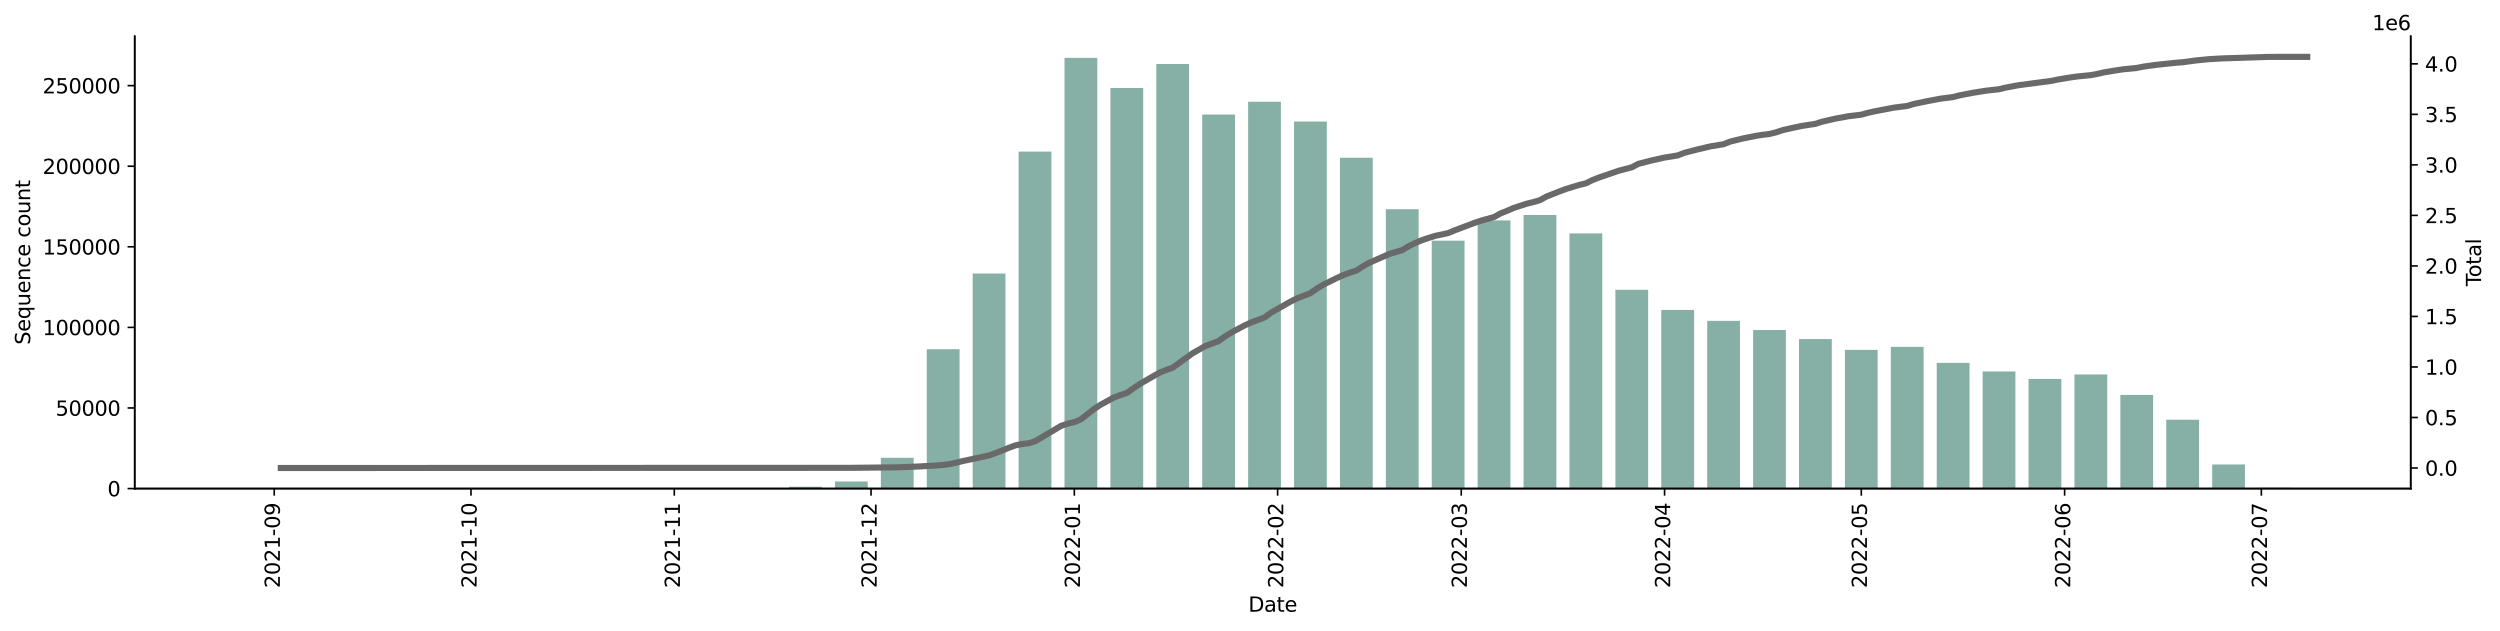 <?xml version="1.0" encoding="utf-8" standalone="no"?>
<!DOCTYPE svg PUBLIC "-//W3C//DTD SVG 1.1//EN"
  "http://www.w3.org/Graphics/SVG/1.1/DTD/svg11.dtd">
<svg xmlns:xlink="http://www.w3.org/1999/xlink" width="1225.834pt" height="309.219pt" viewBox="0 0 1225.834 309.219" xmlns="http://www.w3.org/2000/svg" version="1.1">
 <defs>
  <style type="text/css">*{stroke-linejoin: round; stroke-linecap: butt}</style>
 </defs>
 <g id="figure_1">
  <g id="patch_1">
   <path d="M 0 309.219 
L 1225.834 309.219 
L 1225.834 0 
L 0 0 
z
" style="fill: #ffffff"/>
  </g>
  <g id="axes_1">
   <g id="patch_2">
    <path d="M 66.053 239.558 
L 1182.053 239.558 
L 1182.053 17.798 
L 66.053 17.798 
z
" style="fill: #ffffff"/>
   </g>
   <g id="patch_3">
    <path d="M 116.78 239.558 
L 132.859 239.558 
L 132.859 239.558 
L 116.78 239.558 
z
" clip-path="url(#pa36a0ae415)" style="fill: #86b0a6"/>
   </g>
   <g id="patch_4">
    <path d="M 139.29 239.558 
L 155.368 239.558 
L 155.368 239.555 
L 139.29 239.555 
z
" clip-path="url(#pa36a0ae415)" style="fill: #86b0a6"/>
   </g>
   <g id="patch_5">
    <path d="M 161.8 239.558 
L 177.878 239.558 
L 177.878 239.555 
L 161.8 239.555 
z
" clip-path="url(#pa36a0ae415)" style="fill: #86b0a6"/>
   </g>
   <g id="patch_6">
    <path d="M 184.31 239.558 
L 200.388 239.558 
L 200.388 239.557 
L 184.31 239.557 
z
" clip-path="url(#pa36a0ae415)" style="fill: #86b0a6"/>
   </g>
   <g id="patch_7">
    <path d="M 206.819 239.558 
L 222.898 239.558 
L 222.898 239.542 
L 206.819 239.542 
z
" clip-path="url(#pa36a0ae415)" style="fill: #86b0a6"/>
   </g>
   <g id="patch_8">
    <path d="M 229.329 239.558 
L 245.407 239.558 
L 245.407 239.554 
L 229.329 239.554 
z
" clip-path="url(#pa36a0ae415)" style="fill: #86b0a6"/>
   </g>
   <g id="patch_9">
    <path d="M 251.839 239.558 
L 267.917 239.558 
L 267.917 239.547 
L 251.839 239.547 
z
" clip-path="url(#pa36a0ae415)" style="fill: #86b0a6"/>
   </g>
   <g id="patch_10">
    <path d="M 274.348 239.558 
L 290.427 239.558 
L 290.427 239.551 
L 274.348 239.551 
z
" clip-path="url(#pa36a0ae415)" style="fill: #86b0a6"/>
   </g>
   <g id="patch_11">
    <path d="M 296.858 239.558 
L 312.937 239.558 
L 312.937 239.546 
L 296.858 239.546 
z
" clip-path="url(#pa36a0ae415)" style="fill: #86b0a6"/>
   </g>
   <g id="patch_12">
    <path d="M 319.368 239.558 
L 335.446 239.558 
L 335.446 239.548 
L 319.368 239.548 
z
" clip-path="url(#pa36a0ae415)" style="fill: #86b0a6"/>
   </g>
   <g id="patch_13">
    <path d="M 341.878 239.558 
L 357.956 239.558 
L 357.956 239.524 
L 341.878 239.524 
z
" clip-path="url(#pa36a0ae415)" style="fill: #86b0a6"/>
   </g>
   <g id="patch_14">
    <path d="M 364.387 239.558 
L 380.466 239.558 
L 380.466 239.334 
L 364.387 239.334 
z
" clip-path="url(#pa36a0ae415)" style="fill: #86b0a6"/>
   </g>
   <g id="patch_15">
    <path d="M 386.897 239.558 
L 402.975 239.558 
L 402.975 238.649 
L 386.897 238.649 
z
" clip-path="url(#pa36a0ae415)" style="fill: #86b0a6"/>
   </g>
   <g id="patch_16">
    <path d="M 409.407 239.558 
L 425.485 239.558 
L 425.485 236.084 
L 409.407 236.084 
z
" clip-path="url(#pa36a0ae415)" style="fill: #86b0a6"/>
   </g>
   <g id="patch_17">
    <path d="M 431.917 239.558 
L 447.995 239.558 
L 447.995 224.461 
L 431.917 224.461 
z
" clip-path="url(#pa36a0ae415)" style="fill: #86b0a6"/>
   </g>
   <g id="patch_18">
    <path d="M 454.426 239.558 
L 470.505 239.558 
L 470.505 171.227 
L 454.426 171.227 
z
" clip-path="url(#pa36a0ae415)" style="fill: #86b0a6"/>
   </g>
   <g id="patch_19">
    <path d="M 476.936 239.558 
L 493.014 239.558 
L 493.014 134.114 
L 476.936 134.114 
z
" clip-path="url(#pa36a0ae415)" style="fill: #86b0a6"/>
   </g>
   <g id="patch_20">
    <path d="M 499.446 239.558 
L 515.524 239.558 
L 515.524 74.325 
L 499.446 74.325 
z
" clip-path="url(#pa36a0ae415)" style="fill: #86b0a6"/>
   </g>
   <g id="patch_21">
    <path d="M 521.955 239.558 
L 538.034 239.558 
L 538.034 28.358 
L 521.955 28.358 
z
" clip-path="url(#pa36a0ae415)" style="fill: #86b0a6"/>
   </g>
   <g id="patch_22">
    <path d="M 544.465 239.558 
L 560.544 239.558 
L 560.544 43.154 
L 544.465 43.154 
z
" clip-path="url(#pa36a0ae415)" style="fill: #86b0a6"/>
   </g>
   <g id="patch_23">
    <path d="M 566.975 239.558 
L 583.053 239.558 
L 583.053 31.388 
L 566.975 31.388 
z
" clip-path="url(#pa36a0ae415)" style="fill: #86b0a6"/>
   </g>
   <g id="patch_24">
    <path d="M 589.485 239.558 
L 605.563 239.558 
L 605.563 56.167 
L 589.485 56.167 
z
" clip-path="url(#pa36a0ae415)" style="fill: #86b0a6"/>
   </g>
   <g id="patch_25">
    <path d="M 611.994 239.558 
L 628.073 239.558 
L 628.073 49.87 
L 611.994 49.87 
z
" clip-path="url(#pa36a0ae415)" style="fill: #86b0a6"/>
   </g>
   <g id="patch_26">
    <path d="M 634.504 239.558 
L 650.582 239.558 
L 650.582 59.595 
L 634.504 59.595 
z
" clip-path="url(#pa36a0ae415)" style="fill: #86b0a6"/>
   </g>
   <g id="patch_27">
    <path d="M 657.014 239.558 
L 673.092 239.558 
L 673.092 77.357 
L 657.014 77.357 
z
" clip-path="url(#pa36a0ae415)" style="fill: #86b0a6"/>
   </g>
   <g id="patch_28">
    <path d="M 679.524 239.558 
L 695.602 239.558 
L 695.602 102.586 
L 679.524 102.586 
z
" clip-path="url(#pa36a0ae415)" style="fill: #86b0a6"/>
   </g>
   <g id="patch_29">
    <path d="M 702.033 239.558 
L 718.112 239.558 
L 718.112 117.992 
L 702.033 117.992 
z
" clip-path="url(#pa36a0ae415)" style="fill: #86b0a6"/>
   </g>
   <g id="patch_30">
    <path d="M 724.543 239.558 
L 740.621 239.558 
L 740.621 108.054 
L 724.543 108.054 
z
" clip-path="url(#pa36a0ae415)" style="fill: #86b0a6"/>
   </g>
   <g id="patch_31">
    <path d="M 747.053 239.558 
L 763.131 239.558 
L 763.131 105.418 
L 747.053 105.418 
z
" clip-path="url(#pa36a0ae415)" style="fill: #86b0a6"/>
   </g>
   <g id="patch_32">
    <path d="M 769.562 239.558 
L 785.641 239.558 
L 785.641 114.436 
L 769.562 114.436 
z
" clip-path="url(#pa36a0ae415)" style="fill: #86b0a6"/>
   </g>
   <g id="patch_33">
    <path d="M 792.072 239.558 
L 808.151 239.558 
L 808.151 142.096 
L 792.072 142.096 
z
" clip-path="url(#pa36a0ae415)" style="fill: #86b0a6"/>
   </g>
   <g id="patch_34">
    <path d="M 814.582 239.558 
L 830.66 239.558 
L 830.66 151.973 
L 814.582 151.973 
z
" clip-path="url(#pa36a0ae415)" style="fill: #86b0a6"/>
   </g>
   <g id="patch_35">
    <path d="M 837.092 239.558 
L 853.17 239.558 
L 853.17 157.326 
L 837.092 157.326 
z
" clip-path="url(#pa36a0ae415)" style="fill: #86b0a6"/>
   </g>
   <g id="patch_36">
    <path d="M 859.601 239.558 
L 875.68 239.558 
L 875.68 161.815 
L 859.601 161.815 
z
" clip-path="url(#pa36a0ae415)" style="fill: #86b0a6"/>
   </g>
   <g id="patch_37">
    <path d="M 882.111 239.558 
L 898.189 239.558 
L 898.189 166.243 
L 882.111 166.243 
z
" clip-path="url(#pa36a0ae415)" style="fill: #86b0a6"/>
   </g>
   <g id="patch_38">
    <path d="M 904.621 239.558 
L 920.699 239.558 
L 920.699 171.543 
L 904.621 171.543 
z
" clip-path="url(#pa36a0ae415)" style="fill: #86b0a6"/>
   </g>
   <g id="patch_39">
    <path d="M 927.13 239.558 
L 943.209 239.558 
L 943.209 170.071 
L 927.13 170.071 
z
" clip-path="url(#pa36a0ae415)" style="fill: #86b0a6"/>
   </g>
   <g id="patch_40">
    <path d="M 949.64 239.558 
L 965.719 239.558 
L 965.719 177.911 
L 949.64 177.911 
z
" clip-path="url(#pa36a0ae415)" style="fill: #86b0a6"/>
   </g>
   <g id="patch_41">
    <path d="M 972.15 239.558 
L 988.228 239.558 
L 988.228 182.126 
L 972.15 182.126 
z
" clip-path="url(#pa36a0ae415)" style="fill: #86b0a6"/>
   </g>
   <g id="patch_42">
    <path d="M 994.66 239.558 
L 1010.738 239.558 
L 1010.738 185.789 
L 994.66 185.789 
z
" clip-path="url(#pa36a0ae415)" style="fill: #86b0a6"/>
   </g>
   <g id="patch_43">
    <path d="M 1017.169 239.558 
L 1033.248 239.558 
L 1033.248 183.619 
L 1017.169 183.619 
z
" clip-path="url(#pa36a0ae415)" style="fill: #86b0a6"/>
   </g>
   <g id="patch_44">
    <path d="M 1039.679 239.558 
L 1055.757 239.558 
L 1055.757 193.636 
L 1039.679 193.636 
z
" clip-path="url(#pa36a0ae415)" style="fill: #86b0a6"/>
   </g>
   <g id="patch_45">
    <path d="M 1062.189 239.558 
L 1078.267 239.558 
L 1078.267 205.797 
L 1062.189 205.797 
z
" clip-path="url(#pa36a0ae415)" style="fill: #86b0a6"/>
   </g>
   <g id="patch_46">
    <path d="M 1084.699 239.558 
L 1100.777 239.558 
L 1100.777 227.729 
L 1084.699 227.729 
z
" clip-path="url(#pa36a0ae415)" style="fill: #86b0a6"/>
   </g>
   <g id="patch_47">
    <path d="M 1107.208 239.558 
L 1123.287 239.558 
L 1123.287 239.181 
L 1107.208 239.181 
z
" clip-path="url(#pa36a0ae415)" style="fill: #86b0a6"/>
   </g>
   <g id="matplotlib.axis_1">
    <g id="xtick_1">
     <g id="line2d_1">
      <defs>
       <path id="m627e980222" d="M 0 0 
L 0 3.5 
" style="stroke: #000000; stroke-width: 0.8"/>
      </defs>
      <g>
       <use xlink:href="#m627e980222" x="134.467" y="239.558" style="stroke: #000000; stroke-width: 0.8"/>
      </g>
     </g>
     <g id="text_1">
      <!-- 2021-09 -->
      <g transform="translate(137.226 288.341)rotate(-90)scale(0.1 -0.1)">
       <defs>
        <path id="DejaVuSans-32" d="M 1228 531 
L 3431 531 
L 3431 0 
L 469 0 
L 469 531 
Q 828 903 1448 1529 
Q 2069 2156 2228 2338 
Q 2531 2678 2651 2914 
Q 2772 3150 2772 3378 
Q 2772 3750 2511 3984 
Q 2250 4219 1831 4219 
Q 1534 4219 1204 4116 
Q 875 4013 500 3803 
L 500 4441 
Q 881 4594 1212 4672 
Q 1544 4750 1819 4750 
Q 2544 4750 2975 4387 
Q 3406 4025 3406 3419 
Q 3406 3131 3298 2873 
Q 3191 2616 2906 2266 
Q 2828 2175 2409 1742 
Q 1991 1309 1228 531 
z
" transform="scale(0.016)"/>
        <path id="DejaVuSans-30" d="M 2034 4250 
Q 1547 4250 1301 3770 
Q 1056 3291 1056 2328 
Q 1056 1369 1301 889 
Q 1547 409 2034 409 
Q 2525 409 2770 889 
Q 3016 1369 3016 2328 
Q 3016 3291 2770 3770 
Q 2525 4250 2034 4250 
z
M 2034 4750 
Q 2819 4750 3233 4129 
Q 3647 3509 3647 2328 
Q 3647 1150 3233 529 
Q 2819 -91 2034 -91 
Q 1250 -91 836 529 
Q 422 1150 422 2328 
Q 422 3509 836 4129 
Q 1250 4750 2034 4750 
z
" transform="scale(0.016)"/>
        <path id="DejaVuSans-31" d="M 794 531 
L 1825 531 
L 1825 4091 
L 703 3866 
L 703 4441 
L 1819 4666 
L 2450 4666 
L 2450 531 
L 3481 531 
L 3481 0 
L 794 0 
L 794 531 
z
" transform="scale(0.016)"/>
        <path id="DejaVuSans-2d" d="M 313 2009 
L 1997 2009 
L 1997 1497 
L 313 1497 
L 313 2009 
z
" transform="scale(0.016)"/>
        <path id="DejaVuSans-39" d="M 703 97 
L 703 672 
Q 941 559 1184 500 
Q 1428 441 1663 441 
Q 2288 441 2617 861 
Q 2947 1281 2994 2138 
Q 2813 1869 2534 1725 
Q 2256 1581 1919 1581 
Q 1219 1581 811 2004 
Q 403 2428 403 3163 
Q 403 3881 828 4315 
Q 1253 4750 1959 4750 
Q 2769 4750 3195 4129 
Q 3622 3509 3622 2328 
Q 3622 1225 3098 567 
Q 2575 -91 1691 -91 
Q 1453 -91 1209 -44 
Q 966 3 703 97 
z
M 1959 2075 
Q 2384 2075 2632 2365 
Q 2881 2656 2881 3163 
Q 2881 3666 2632 3958 
Q 2384 4250 1959 4250 
Q 1534 4250 1286 3958 
Q 1038 3666 1038 3163 
Q 1038 2656 1286 2365 
Q 1534 2075 1959 2075 
z
" transform="scale(0.016)"/>
       </defs>
       <use xlink:href="#DejaVuSans-32"/>
       <use xlink:href="#DejaVuSans-30" x="63.623"/>
       <use xlink:href="#DejaVuSans-32" x="127.246"/>
       <use xlink:href="#DejaVuSans-31" x="190.869"/>
       <use xlink:href="#DejaVuSans-2d" x="254.492"/>
       <use xlink:href="#DejaVuSans-30" x="290.576"/>
       <use xlink:href="#DejaVuSans-39" x="354.199"/>
      </g>
     </g>
    </g>
    <g id="xtick_2">
     <g id="line2d_2">
      <g>
       <use xlink:href="#m627e980222" x="230.937" y="239.558" style="stroke: #000000; stroke-width: 0.8"/>
      </g>
     </g>
     <g id="text_2">
      <!-- 2021-10 -->
      <g transform="translate(233.696 288.341)rotate(-90)scale(0.1 -0.1)">
       <use xlink:href="#DejaVuSans-32"/>
       <use xlink:href="#DejaVuSans-30" x="63.623"/>
       <use xlink:href="#DejaVuSans-32" x="127.246"/>
       <use xlink:href="#DejaVuSans-31" x="190.869"/>
       <use xlink:href="#DejaVuSans-2d" x="254.492"/>
       <use xlink:href="#DejaVuSans-31" x="290.576"/>
       <use xlink:href="#DejaVuSans-30" x="354.199"/>
      </g>
     </g>
    </g>
    <g id="xtick_3">
     <g id="line2d_3">
      <g>
       <use xlink:href="#m627e980222" x="330.623" y="239.558" style="stroke: #000000; stroke-width: 0.8"/>
      </g>
     </g>
     <g id="text_3">
      <!-- 2021-11 -->
      <g transform="translate(333.382 288.341)rotate(-90)scale(0.1 -0.1)">
       <use xlink:href="#DejaVuSans-32"/>
       <use xlink:href="#DejaVuSans-30" x="63.623"/>
       <use xlink:href="#DejaVuSans-32" x="127.246"/>
       <use xlink:href="#DejaVuSans-31" x="190.869"/>
       <use xlink:href="#DejaVuSans-2d" x="254.492"/>
       <use xlink:href="#DejaVuSans-31" x="290.576"/>
       <use xlink:href="#DejaVuSans-31" x="354.199"/>
      </g>
     </g>
    </g>
    <g id="xtick_4">
     <g id="line2d_4">
      <g>
       <use xlink:href="#m627e980222" x="427.093" y="239.558" style="stroke: #000000; stroke-width: 0.8"/>
      </g>
     </g>
     <g id="text_4">
      <!-- 2021-12 -->
      <g transform="translate(429.852 288.341)rotate(-90)scale(0.1 -0.1)">
       <use xlink:href="#DejaVuSans-32"/>
       <use xlink:href="#DejaVuSans-30" x="63.623"/>
       <use xlink:href="#DejaVuSans-32" x="127.246"/>
       <use xlink:href="#DejaVuSans-31" x="190.869"/>
       <use xlink:href="#DejaVuSans-2d" x="254.492"/>
       <use xlink:href="#DejaVuSans-31" x="290.576"/>
       <use xlink:href="#DejaVuSans-32" x="354.199"/>
      </g>
     </g>
    </g>
    <g id="xtick_5">
     <g id="line2d_5">
      <g>
       <use xlink:href="#m627e980222" x="526.779" y="239.558" style="stroke: #000000; stroke-width: 0.8"/>
      </g>
     </g>
     <g id="text_5">
      <!-- 2022-01 -->
      <g transform="translate(529.538 288.341)rotate(-90)scale(0.1 -0.1)">
       <use xlink:href="#DejaVuSans-32"/>
       <use xlink:href="#DejaVuSans-30" x="63.623"/>
       <use xlink:href="#DejaVuSans-32" x="127.246"/>
       <use xlink:href="#DejaVuSans-32" x="190.869"/>
       <use xlink:href="#DejaVuSans-2d" x="254.492"/>
       <use xlink:href="#DejaVuSans-30" x="290.576"/>
       <use xlink:href="#DejaVuSans-31" x="354.199"/>
      </g>
     </g>
    </g>
    <g id="xtick_6">
     <g id="line2d_6">
      <g>
       <use xlink:href="#m627e980222" x="626.465" y="239.558" style="stroke: #000000; stroke-width: 0.8"/>
      </g>
     </g>
     <g id="text_6">
      <!-- 2022-02 -->
      <g transform="translate(629.224 288.341)rotate(-90)scale(0.1 -0.1)">
       <use xlink:href="#DejaVuSans-32"/>
       <use xlink:href="#DejaVuSans-30" x="63.623"/>
       <use xlink:href="#DejaVuSans-32" x="127.246"/>
       <use xlink:href="#DejaVuSans-32" x="190.869"/>
       <use xlink:href="#DejaVuSans-2d" x="254.492"/>
       <use xlink:href="#DejaVuSans-30" x="290.576"/>
       <use xlink:href="#DejaVuSans-32" x="354.199"/>
      </g>
     </g>
    </g>
    <g id="xtick_7">
     <g id="line2d_7">
      <g>
       <use xlink:href="#m627e980222" x="716.504" y="239.558" style="stroke: #000000; stroke-width: 0.8"/>
      </g>
     </g>
     <g id="text_7">
      <!-- 2022-03 -->
      <g transform="translate(719.263 288.341)rotate(-90)scale(0.1 -0.1)">
       <defs>
        <path id="DejaVuSans-33" d="M 2597 2516 
Q 3050 2419 3304 2112 
Q 3559 1806 3559 1356 
Q 3559 666 3084 287 
Q 2609 -91 1734 -91 
Q 1441 -91 1130 -33 
Q 819 25 488 141 
L 488 750 
Q 750 597 1062 519 
Q 1375 441 1716 441 
Q 2309 441 2620 675 
Q 2931 909 2931 1356 
Q 2931 1769 2642 2001 
Q 2353 2234 1838 2234 
L 1294 2234 
L 1294 2753 
L 1863 2753 
Q 2328 2753 2575 2939 
Q 2822 3125 2822 3475 
Q 2822 3834 2567 4026 
Q 2313 4219 1838 4219 
Q 1578 4219 1281 4162 
Q 984 4106 628 3988 
L 628 4550 
Q 988 4650 1302 4700 
Q 1616 4750 1894 4750 
Q 2613 4750 3031 4423 
Q 3450 4097 3450 3541 
Q 3450 3153 3228 2886 
Q 3006 2619 2597 2516 
z
" transform="scale(0.016)"/>
       </defs>
       <use xlink:href="#DejaVuSans-32"/>
       <use xlink:href="#DejaVuSans-30" x="63.623"/>
       <use xlink:href="#DejaVuSans-32" x="127.246"/>
       <use xlink:href="#DejaVuSans-32" x="190.869"/>
       <use xlink:href="#DejaVuSans-2d" x="254.492"/>
       <use xlink:href="#DejaVuSans-30" x="290.576"/>
       <use xlink:href="#DejaVuSans-33" x="354.199"/>
      </g>
     </g>
    </g>
    <g id="xtick_8">
     <g id="line2d_8">
      <g>
       <use xlink:href="#m627e980222" x="816.19" y="239.558" style="stroke: #000000; stroke-width: 0.8"/>
      </g>
     </g>
     <g id="text_8">
      <!-- 2022-04 -->
      <g transform="translate(818.949 288.341)rotate(-90)scale(0.1 -0.1)">
       <defs>
        <path id="DejaVuSans-34" d="M 2419 4116 
L 825 1625 
L 2419 1625 
L 2419 4116 
z
M 2253 4666 
L 3047 4666 
L 3047 1625 
L 3713 1625 
L 3713 1100 
L 3047 1100 
L 3047 0 
L 2419 0 
L 2419 1100 
L 313 1100 
L 313 1709 
L 2253 4666 
z
" transform="scale(0.016)"/>
       </defs>
       <use xlink:href="#DejaVuSans-32"/>
       <use xlink:href="#DejaVuSans-30" x="63.623"/>
       <use xlink:href="#DejaVuSans-32" x="127.246"/>
       <use xlink:href="#DejaVuSans-32" x="190.869"/>
       <use xlink:href="#DejaVuSans-2d" x="254.492"/>
       <use xlink:href="#DejaVuSans-30" x="290.576"/>
       <use xlink:href="#DejaVuSans-34" x="354.199"/>
      </g>
     </g>
    </g>
    <g id="xtick_9">
     <g id="line2d_9">
      <g>
       <use xlink:href="#m627e980222" x="912.66" y="239.558" style="stroke: #000000; stroke-width: 0.8"/>
      </g>
     </g>
     <g id="text_9">
      <!-- 2022-05 -->
      <g transform="translate(915.419 288.341)rotate(-90)scale(0.1 -0.1)">
       <defs>
        <path id="DejaVuSans-35" d="M 691 4666 
L 3169 4666 
L 3169 4134 
L 1269 4134 
L 1269 2991 
Q 1406 3038 1543 3061 
Q 1681 3084 1819 3084 
Q 2600 3084 3056 2656 
Q 3513 2228 3513 1497 
Q 3513 744 3044 326 
Q 2575 -91 1722 -91 
Q 1428 -91 1123 -41 
Q 819 9 494 109 
L 494 744 
Q 775 591 1075 516 
Q 1375 441 1709 441 
Q 2250 441 2565 725 
Q 2881 1009 2881 1497 
Q 2881 1984 2565 2268 
Q 2250 2553 1709 2553 
Q 1456 2553 1204 2497 
Q 953 2441 691 2322 
L 691 4666 
z
" transform="scale(0.016)"/>
       </defs>
       <use xlink:href="#DejaVuSans-32"/>
       <use xlink:href="#DejaVuSans-30" x="63.623"/>
       <use xlink:href="#DejaVuSans-32" x="127.246"/>
       <use xlink:href="#DejaVuSans-32" x="190.869"/>
       <use xlink:href="#DejaVuSans-2d" x="254.492"/>
       <use xlink:href="#DejaVuSans-30" x="290.576"/>
       <use xlink:href="#DejaVuSans-35" x="354.199"/>
      </g>
     </g>
    </g>
    <g id="xtick_10">
     <g id="line2d_10">
      <g>
       <use xlink:href="#m627e980222" x="1012.346" y="239.558" style="stroke: #000000; stroke-width: 0.8"/>
      </g>
     </g>
     <g id="text_10">
      <!-- 2022-06 -->
      <g transform="translate(1015.105 288.341)rotate(-90)scale(0.1 -0.1)">
       <defs>
        <path id="DejaVuSans-36" d="M 2113 2584 
Q 1688 2584 1439 2293 
Q 1191 2003 1191 1497 
Q 1191 994 1439 701 
Q 1688 409 2113 409 
Q 2538 409 2786 701 
Q 3034 994 3034 1497 
Q 3034 2003 2786 2293 
Q 2538 2584 2113 2584 
z
M 3366 4563 
L 3366 3988 
Q 3128 4100 2886 4159 
Q 2644 4219 2406 4219 
Q 1781 4219 1451 3797 
Q 1122 3375 1075 2522 
Q 1259 2794 1537 2939 
Q 1816 3084 2150 3084 
Q 2853 3084 3261 2657 
Q 3669 2231 3669 1497 
Q 3669 778 3244 343 
Q 2819 -91 2113 -91 
Q 1303 -91 875 529 
Q 447 1150 447 2328 
Q 447 3434 972 4092 
Q 1497 4750 2381 4750 
Q 2619 4750 2861 4703 
Q 3103 4656 3366 4563 
z
" transform="scale(0.016)"/>
       </defs>
       <use xlink:href="#DejaVuSans-32"/>
       <use xlink:href="#DejaVuSans-30" x="63.623"/>
       <use xlink:href="#DejaVuSans-32" x="127.246"/>
       <use xlink:href="#DejaVuSans-32" x="190.869"/>
       <use xlink:href="#DejaVuSans-2d" x="254.492"/>
       <use xlink:href="#DejaVuSans-30" x="290.576"/>
       <use xlink:href="#DejaVuSans-36" x="354.199"/>
      </g>
     </g>
    </g>
    <g id="xtick_11">
     <g id="line2d_11">
      <g>
       <use xlink:href="#m627e980222" x="1108.816" y="239.558" style="stroke: #000000; stroke-width: 0.8"/>
      </g>
     </g>
     <g id="text_11">
      <!-- 2022-07 -->
      <g transform="translate(1111.576 288.341)rotate(-90)scale(0.1 -0.1)">
       <defs>
        <path id="DejaVuSans-37" d="M 525 4666 
L 3525 4666 
L 3525 4397 
L 1831 0 
L 1172 0 
L 2766 4134 
L 525 4134 
L 525 4666 
z
" transform="scale(0.016)"/>
       </defs>
       <use xlink:href="#DejaVuSans-32"/>
       <use xlink:href="#DejaVuSans-30" x="63.623"/>
       <use xlink:href="#DejaVuSans-32" x="127.246"/>
       <use xlink:href="#DejaVuSans-32" x="190.869"/>
       <use xlink:href="#DejaVuSans-2d" x="254.492"/>
       <use xlink:href="#DejaVuSans-30" x="290.576"/>
       <use xlink:href="#DejaVuSans-37" x="354.199"/>
      </g>
     </g>
    </g>
    <g id="text_12">
     <!-- Date -->
     <g transform="translate(612.102 299.94)scale(0.1 -0.1)">
      <defs>
       <path id="DejaVuSans-44" d="M 1259 4147 
L 1259 519 
L 2022 519 
Q 2988 519 3436 956 
Q 3884 1394 3884 2338 
Q 3884 3275 3436 3711 
Q 2988 4147 2022 4147 
L 1259 4147 
z
M 628 4666 
L 1925 4666 
Q 3281 4666 3915 4102 
Q 4550 3538 4550 2338 
Q 4550 1131 3912 565 
Q 3275 0 1925 0 
L 628 0 
L 628 4666 
z
" transform="scale(0.016)"/>
       <path id="DejaVuSans-61" d="M 2194 1759 
Q 1497 1759 1228 1600 
Q 959 1441 959 1056 
Q 959 750 1161 570 
Q 1363 391 1709 391 
Q 2188 391 2477 730 
Q 2766 1069 2766 1631 
L 2766 1759 
L 2194 1759 
z
M 3341 1997 
L 3341 0 
L 2766 0 
L 2766 531 
Q 2569 213 2275 61 
Q 1981 -91 1556 -91 
Q 1019 -91 701 211 
Q 384 513 384 1019 
Q 384 1609 779 1909 
Q 1175 2209 1959 2209 
L 2766 2209 
L 2766 2266 
Q 2766 2663 2505 2880 
Q 2244 3097 1772 3097 
Q 1472 3097 1187 3025 
Q 903 2953 641 2809 
L 641 3341 
Q 956 3463 1253 3523 
Q 1550 3584 1831 3584 
Q 2591 3584 2966 3190 
Q 3341 2797 3341 1997 
z
" transform="scale(0.016)"/>
       <path id="DejaVuSans-74" d="M 1172 4494 
L 1172 3500 
L 2356 3500 
L 2356 3053 
L 1172 3053 
L 1172 1153 
Q 1172 725 1289 603 
Q 1406 481 1766 481 
L 2356 481 
L 2356 0 
L 1766 0 
Q 1100 0 847 248 
Q 594 497 594 1153 
L 594 3053 
L 172 3053 
L 172 3500 
L 594 3500 
L 594 4494 
L 1172 4494 
z
" transform="scale(0.016)"/>
       <path id="DejaVuSans-65" d="M 3597 1894 
L 3597 1613 
L 953 1613 
Q 991 1019 1311 708 
Q 1631 397 2203 397 
Q 2534 397 2845 478 
Q 3156 559 3463 722 
L 3463 178 
Q 3153 47 2828 -22 
Q 2503 -91 2169 -91 
Q 1331 -91 842 396 
Q 353 884 353 1716 
Q 353 2575 817 3079 
Q 1281 3584 2069 3584 
Q 2775 3584 3186 3129 
Q 3597 2675 3597 1894 
z
M 3022 2063 
Q 3016 2534 2758 2815 
Q 2500 3097 2075 3097 
Q 1594 3097 1305 2825 
Q 1016 2553 972 2059 
L 3022 2063 
z
" transform="scale(0.016)"/>
      </defs>
      <use xlink:href="#DejaVuSans-44"/>
      <use xlink:href="#DejaVuSans-61" x="77.002"/>
      <use xlink:href="#DejaVuSans-74" x="138.281"/>
      <use xlink:href="#DejaVuSans-65" x="177.49"/>
     </g>
    </g>
   </g>
   <g id="matplotlib.axis_2">
    <g id="ytick_1">
     <g id="line2d_12">
      <defs>
       <path id="ma22b021a5f" d="M 0 0 
L -3.5 0 
" style="stroke: #000000; stroke-width: 0.8"/>
      </defs>
      <g>
       <use xlink:href="#ma22b021a5f" x="66.053" y="239.558" style="stroke: #000000; stroke-width: 0.8"/>
      </g>
     </g>
     <g id="text_13">
      <!-- 0 -->
      <g transform="translate(52.691 243.358)scale(0.1 -0.1)">
       <use xlink:href="#DejaVuSans-30"/>
      </g>
     </g>
    </g>
    <g id="ytick_2">
     <g id="line2d_13">
      <g>
       <use xlink:href="#ma22b021a5f" x="66.053" y="200.045" style="stroke: #000000; stroke-width: 0.8"/>
      </g>
     </g>
     <g id="text_14">
      <!-- 50000 -->
      <g transform="translate(27.241 203.844)scale(0.1 -0.1)">
       <use xlink:href="#DejaVuSans-35"/>
       <use xlink:href="#DejaVuSans-30" x="63.623"/>
       <use xlink:href="#DejaVuSans-30" x="127.246"/>
       <use xlink:href="#DejaVuSans-30" x="190.869"/>
       <use xlink:href="#DejaVuSans-30" x="254.492"/>
      </g>
     </g>
    </g>
    <g id="ytick_3">
     <g id="line2d_14">
      <g>
       <use xlink:href="#ma22b021a5f" x="66.053" y="160.532" style="stroke: #000000; stroke-width: 0.8"/>
      </g>
     </g>
     <g id="text_15">
      <!-- 100000 -->
      <g transform="translate(20.878 164.331)scale(0.1 -0.1)">
       <use xlink:href="#DejaVuSans-31"/>
       <use xlink:href="#DejaVuSans-30" x="63.623"/>
       <use xlink:href="#DejaVuSans-30" x="127.246"/>
       <use xlink:href="#DejaVuSans-30" x="190.869"/>
       <use xlink:href="#DejaVuSans-30" x="254.492"/>
       <use xlink:href="#DejaVuSans-30" x="318.115"/>
      </g>
     </g>
    </g>
    <g id="ytick_4">
     <g id="line2d_15">
      <g>
       <use xlink:href="#ma22b021a5f" x="66.053" y="121.018" style="stroke: #000000; stroke-width: 0.8"/>
      </g>
     </g>
     <g id="text_16">
      <!-- 150000 -->
      <g transform="translate(20.878 124.817)scale(0.1 -0.1)">
       <use xlink:href="#DejaVuSans-31"/>
       <use xlink:href="#DejaVuSans-35" x="63.623"/>
       <use xlink:href="#DejaVuSans-30" x="127.246"/>
       <use xlink:href="#DejaVuSans-30" x="190.869"/>
       <use xlink:href="#DejaVuSans-30" x="254.492"/>
       <use xlink:href="#DejaVuSans-30" x="318.115"/>
      </g>
     </g>
    </g>
    <g id="ytick_5">
     <g id="line2d_16">
      <g>
       <use xlink:href="#ma22b021a5f" x="66.053" y="81.505" style="stroke: #000000; stroke-width: 0.8"/>
      </g>
     </g>
     <g id="text_17">
      <!-- 200000 -->
      <g transform="translate(20.878 85.304)scale(0.1 -0.1)">
       <use xlink:href="#DejaVuSans-32"/>
       <use xlink:href="#DejaVuSans-30" x="63.623"/>
       <use xlink:href="#DejaVuSans-30" x="127.246"/>
       <use xlink:href="#DejaVuSans-30" x="190.869"/>
       <use xlink:href="#DejaVuSans-30" x="254.492"/>
       <use xlink:href="#DejaVuSans-30" x="318.115"/>
      </g>
     </g>
    </g>
    <g id="ytick_6">
     <g id="line2d_17">
      <g>
       <use xlink:href="#ma22b021a5f" x="66.053" y="41.991" style="stroke: #000000; stroke-width: 0.8"/>
      </g>
     </g>
     <g id="text_18">
      <!-- 250000 -->
      <g transform="translate(20.878 45.791)scale(0.1 -0.1)">
       <use xlink:href="#DejaVuSans-32"/>
       <use xlink:href="#DejaVuSans-35" x="63.623"/>
       <use xlink:href="#DejaVuSans-30" x="127.246"/>
       <use xlink:href="#DejaVuSans-30" x="190.869"/>
       <use xlink:href="#DejaVuSans-30" x="254.492"/>
       <use xlink:href="#DejaVuSans-30" x="318.115"/>
      </g>
     </g>
    </g>
    <g id="text_19">
     <!-- Sequence count -->
     <g transform="translate(14.798 169.039)rotate(-90)scale(0.1 -0.1)">
      <defs>
       <path id="DejaVuSans-53" d="M 3425 4513 
L 3425 3897 
Q 3066 4069 2747 4153 
Q 2428 4238 2131 4238 
Q 1616 4238 1336 4038 
Q 1056 3838 1056 3469 
Q 1056 3159 1242 3001 
Q 1428 2844 1947 2747 
L 2328 2669 
Q 3034 2534 3370 2195 
Q 3706 1856 3706 1288 
Q 3706 609 3251 259 
Q 2797 -91 1919 -91 
Q 1588 -91 1214 -16 
Q 841 59 441 206 
L 441 856 
Q 825 641 1194 531 
Q 1563 422 1919 422 
Q 2459 422 2753 634 
Q 3047 847 3047 1241 
Q 3047 1584 2836 1778 
Q 2625 1972 2144 2069 
L 1759 2144 
Q 1053 2284 737 2584 
Q 422 2884 422 3419 
Q 422 4038 858 4394 
Q 1294 4750 2059 4750 
Q 2388 4750 2728 4690 
Q 3069 4631 3425 4513 
z
" transform="scale(0.016)"/>
       <path id="DejaVuSans-71" d="M 947 1747 
Q 947 1113 1208 752 
Q 1469 391 1925 391 
Q 2381 391 2643 752 
Q 2906 1113 2906 1747 
Q 2906 2381 2643 2742 
Q 2381 3103 1925 3103 
Q 1469 3103 1208 2742 
Q 947 2381 947 1747 
z
M 2906 525 
Q 2725 213 2448 61 
Q 2172 -91 1784 -91 
Q 1150 -91 751 415 
Q 353 922 353 1747 
Q 353 2572 751 3078 
Q 1150 3584 1784 3584 
Q 2172 3584 2448 3432 
Q 2725 3281 2906 2969 
L 2906 3500 
L 3481 3500 
L 3481 -1331 
L 2906 -1331 
L 2906 525 
z
" transform="scale(0.016)"/>
       <path id="DejaVuSans-75" d="M 544 1381 
L 544 3500 
L 1119 3500 
L 1119 1403 
Q 1119 906 1312 657 
Q 1506 409 1894 409 
Q 2359 409 2629 706 
Q 2900 1003 2900 1516 
L 2900 3500 
L 3475 3500 
L 3475 0 
L 2900 0 
L 2900 538 
Q 2691 219 2414 64 
Q 2138 -91 1772 -91 
Q 1169 -91 856 284 
Q 544 659 544 1381 
z
M 1991 3584 
L 1991 3584 
z
" transform="scale(0.016)"/>
       <path id="DejaVuSans-6e" d="M 3513 2113 
L 3513 0 
L 2938 0 
L 2938 2094 
Q 2938 2591 2744 2837 
Q 2550 3084 2163 3084 
Q 1697 3084 1428 2787 
Q 1159 2491 1159 1978 
L 1159 0 
L 581 0 
L 581 3500 
L 1159 3500 
L 1159 2956 
Q 1366 3272 1645 3428 
Q 1925 3584 2291 3584 
Q 2894 3584 3203 3211 
Q 3513 2838 3513 2113 
z
" transform="scale(0.016)"/>
       <path id="DejaVuSans-63" d="M 3122 3366 
L 3122 2828 
Q 2878 2963 2633 3030 
Q 2388 3097 2138 3097 
Q 1578 3097 1268 2742 
Q 959 2388 959 1747 
Q 959 1106 1268 751 
Q 1578 397 2138 397 
Q 2388 397 2633 464 
Q 2878 531 3122 666 
L 3122 134 
Q 2881 22 2623 -34 
Q 2366 -91 2075 -91 
Q 1284 -91 818 406 
Q 353 903 353 1747 
Q 353 2603 823 3093 
Q 1294 3584 2113 3584 
Q 2378 3584 2631 3529 
Q 2884 3475 3122 3366 
z
" transform="scale(0.016)"/>
       <path id="DejaVuSans-20" transform="scale(0.016)"/>
       <path id="DejaVuSans-6f" d="M 1959 3097 
Q 1497 3097 1228 2736 
Q 959 2375 959 1747 
Q 959 1119 1226 758 
Q 1494 397 1959 397 
Q 2419 397 2687 759 
Q 2956 1122 2956 1747 
Q 2956 2369 2687 2733 
Q 2419 3097 1959 3097 
z
M 1959 3584 
Q 2709 3584 3137 3096 
Q 3566 2609 3566 1747 
Q 3566 888 3137 398 
Q 2709 -91 1959 -91 
Q 1206 -91 779 398 
Q 353 888 353 1747 
Q 353 2609 779 3096 
Q 1206 3584 1959 3584 
z
" transform="scale(0.016)"/>
      </defs>
      <use xlink:href="#DejaVuSans-53"/>
      <use xlink:href="#DejaVuSans-65" x="63.477"/>
      <use xlink:href="#DejaVuSans-71" x="125"/>
      <use xlink:href="#DejaVuSans-75" x="188.477"/>
      <use xlink:href="#DejaVuSans-65" x="251.855"/>
      <use xlink:href="#DejaVuSans-6e" x="313.379"/>
      <use xlink:href="#DejaVuSans-63" x="376.758"/>
      <use xlink:href="#DejaVuSans-65" x="431.738"/>
      <use xlink:href="#DejaVuSans-20" x="493.262"/>
      <use xlink:href="#DejaVuSans-63" x="525.049"/>
      <use xlink:href="#DejaVuSans-6f" x="580.029"/>
      <use xlink:href="#DejaVuSans-75" x="641.211"/>
      <use xlink:href="#DejaVuSans-6e" x="704.59"/>
      <use xlink:href="#DejaVuSans-74" x="767.969"/>
     </g>
    </g>
   </g>
   <g id="patch_48">
    <path d="M 66.053 239.558 
L 66.053 17.798 
" style="fill: none; stroke: #000000; stroke-width: 0.8; stroke-linejoin: miter; stroke-linecap: square"/>
   </g>
   <g id="patch_49">
    <path d="M 1182.053 239.558 
L 1182.053 17.798 
" style="fill: none; stroke: #000000; stroke-width: 0.8; stroke-linejoin: miter; stroke-linecap: square"/>
   </g>
   <g id="patch_50">
    <path d="M 66.053 239.558 
L 1182.053 239.558 
" style="fill: none; stroke: #000000; stroke-width: 0.8; stroke-linejoin: miter; stroke-linecap: square"/>
   </g>
  </g>
  <g id="axes_2">
   <g id="matplotlib.axis_3">
    <g id="ytick_7">
     <g id="line2d_18">
      <defs>
       <path id="m5c704f43e7" d="M 0 0 
L 3.5 0 
" style="stroke: #000000; stroke-width: 0.8"/>
      </defs>
      <g>
       <use xlink:href="#m5c704f43e7" x="1182.053" y="229.478" style="stroke: #000000; stroke-width: 0.8"/>
      </g>
     </g>
     <g id="text_20">
      <!-- 0.0 -->
      <g transform="translate(1189.053 233.278)scale(0.1 -0.1)">
       <defs>
        <path id="DejaVuSans-2e" d="M 684 794 
L 1344 794 
L 1344 0 
L 684 0 
L 684 794 
z
" transform="scale(0.016)"/>
       </defs>
       <use xlink:href="#DejaVuSans-30"/>
       <use xlink:href="#DejaVuSans-2e" x="63.623"/>
       <use xlink:href="#DejaVuSans-30" x="95.41"/>
      </g>
     </g>
    </g>
    <g id="ytick_8">
     <g id="line2d_19">
      <g>
       <use xlink:href="#m5c704f43e7" x="1182.053" y="204.706" style="stroke: #000000; stroke-width: 0.8"/>
      </g>
     </g>
     <g id="text_21">
      <!-- 0.5 -->
      <g transform="translate(1189.053 208.506)scale(0.1 -0.1)">
       <use xlink:href="#DejaVuSans-30"/>
       <use xlink:href="#DejaVuSans-2e" x="63.623"/>
       <use xlink:href="#DejaVuSans-35" x="95.41"/>
      </g>
     </g>
    </g>
    <g id="ytick_9">
     <g id="line2d_20">
      <g>
       <use xlink:href="#m5c704f43e7" x="1182.053" y="179.934" style="stroke: #000000; stroke-width: 0.8"/>
      </g>
     </g>
     <g id="text_22">
      <!-- 1.0 -->
      <g transform="translate(1189.053 183.733)scale(0.1 -0.1)">
       <use xlink:href="#DejaVuSans-31"/>
       <use xlink:href="#DejaVuSans-2e" x="63.623"/>
       <use xlink:href="#DejaVuSans-30" x="95.41"/>
      </g>
     </g>
    </g>
    <g id="ytick_10">
     <g id="line2d_21">
      <g>
       <use xlink:href="#m5c704f43e7" x="1182.053" y="155.162" style="stroke: #000000; stroke-width: 0.8"/>
      </g>
     </g>
     <g id="text_23">
      <!-- 1.5 -->
      <g transform="translate(1189.053 158.961)scale(0.1 -0.1)">
       <use xlink:href="#DejaVuSans-31"/>
       <use xlink:href="#DejaVuSans-2e" x="63.623"/>
       <use xlink:href="#DejaVuSans-35" x="95.41"/>
      </g>
     </g>
    </g>
    <g id="ytick_11">
     <g id="line2d_22">
      <g>
       <use xlink:href="#m5c704f43e7" x="1182.053" y="130.39" style="stroke: #000000; stroke-width: 0.8"/>
      </g>
     </g>
     <g id="text_24">
      <!-- 2.0 -->
      <g transform="translate(1189.053 134.189)scale(0.1 -0.1)">
       <use xlink:href="#DejaVuSans-32"/>
       <use xlink:href="#DejaVuSans-2e" x="63.623"/>
       <use xlink:href="#DejaVuSans-30" x="95.41"/>
      </g>
     </g>
    </g>
    <g id="ytick_12">
     <g id="line2d_23">
      <g>
       <use xlink:href="#m5c704f43e7" x="1182.053" y="105.618" style="stroke: #000000; stroke-width: 0.8"/>
      </g>
     </g>
     <g id="text_25">
      <!-- 2.5 -->
      <g transform="translate(1189.053 109.417)scale(0.1 -0.1)">
       <use xlink:href="#DejaVuSans-32"/>
       <use xlink:href="#DejaVuSans-2e" x="63.623"/>
       <use xlink:href="#DejaVuSans-35" x="95.41"/>
      </g>
     </g>
    </g>
    <g id="ytick_13">
     <g id="line2d_24">
      <g>
       <use xlink:href="#m5c704f43e7" x="1182.053" y="80.846" style="stroke: #000000; stroke-width: 0.8"/>
      </g>
     </g>
     <g id="text_26">
      <!-- 3.0 -->
      <g transform="translate(1189.053 84.645)scale(0.1 -0.1)">
       <use xlink:href="#DejaVuSans-33"/>
       <use xlink:href="#DejaVuSans-2e" x="63.623"/>
       <use xlink:href="#DejaVuSans-30" x="95.41"/>
      </g>
     </g>
    </g>
    <g id="ytick_14">
     <g id="line2d_25">
      <g>
       <use xlink:href="#m5c704f43e7" x="1182.053" y="56.073" style="stroke: #000000; stroke-width: 0.8"/>
      </g>
     </g>
     <g id="text_27">
      <!-- 3.5 -->
      <g transform="translate(1189.053 59.873)scale(0.1 -0.1)">
       <use xlink:href="#DejaVuSans-33"/>
       <use xlink:href="#DejaVuSans-2e" x="63.623"/>
       <use xlink:href="#DejaVuSans-35" x="95.41"/>
      </g>
     </g>
    </g>
    <g id="ytick_15">
     <g id="line2d_26">
      <g>
       <use xlink:href="#m5c704f43e7" x="1182.053" y="31.301" style="stroke: #000000; stroke-width: 0.8"/>
      </g>
     </g>
     <g id="text_28">
      <!-- 4.0 -->
      <g transform="translate(1189.053 35.1)scale(0.1 -0.1)">
       <use xlink:href="#DejaVuSans-34"/>
       <use xlink:href="#DejaVuSans-2e" x="63.623"/>
       <use xlink:href="#DejaVuSans-30" x="95.41"/>
      </g>
     </g>
    </g>
    <g id="text_29">
     <!-- Total -->
     <g transform="translate(1216.555 140.355)rotate(-90)scale(0.1 -0.1)">
      <defs>
       <path id="DejaVuSans-54" d="M -19 4666 
L 3928 4666 
L 3928 4134 
L 2272 4134 
L 2272 0 
L 1638 0 
L 1638 4134 
L -19 4134 
L -19 4666 
z
" transform="scale(0.016)"/>
       <path id="DejaVuSans-6c" d="M 603 4863 
L 1178 4863 
L 1178 0 
L 603 0 
L 603 4863 
z
" transform="scale(0.016)"/>
      </defs>
      <use xlink:href="#DejaVuSans-54"/>
      <use xlink:href="#DejaVuSans-6f" x="44.084"/>
      <use xlink:href="#DejaVuSans-74" x="105.266"/>
      <use xlink:href="#DejaVuSans-61" x="144.475"/>
      <use xlink:href="#DejaVuSans-6c" x="205.754"/>
     </g>
    </g>
    <g id="text_30">
     <!-- 1e6 -->
     <g transform="translate(1163.175 14.798)scale(0.1 -0.1)">
      <use xlink:href="#DejaVuSans-31"/>
      <use xlink:href="#DejaVuSans-65" x="63.623"/>
      <use xlink:href="#DejaVuSans-36" x="125.146"/>
     </g>
    </g>
   </g>
   <g id="line2d_27">
    <path d="M 137.682 229.478 
L 417.446 229.391 
L 439.956 229.146 
L 449.603 228.777 
L 459.25 228.236 
L 462.465 227.993 
L 465.681 227.522 
L 468.897 226.86 
L 472.112 226.057 
L 484.975 223.319 
L 491.407 220.911 
L 494.622 219.589 
L 497.838 218.412 
L 501.054 217.752 
L 504.269 217.342 
L 507.485 216.4 
L 520.348 208.779 
L 523.563 207.731 
L 526.779 206.983 
L 529.995 205.595 
L 536.426 200.528 
L 539.642 198.472 
L 546.073 194.943 
L 549.289 193.742 
L 552.504 192.715 
L 555.72 190.407 
L 558.936 188.25 
L 565.367 184.536 
L 568.583 182.711 
L 571.798 181.429 
L 575.014 180.286 
L 584.661 173.274 
L 591.092 169.63 
L 597.524 167.224 
L 600.739 164.913 
L 603.955 162.933 
L 610.387 159.506 
L 613.602 158.064 
L 620.034 155.672 
L 623.249 153.29 
L 632.896 147.815 
L 636.112 146.217 
L 642.543 143.747 
L 645.759 141.459 
L 648.975 139.552 
L 655.406 136.357 
L 658.622 134.898 
L 661.837 133.706 
L 665.053 132.688 
L 668.269 130.586 
L 671.484 128.811 
L 681.131 124.563 
L 687.563 122.62 
L 690.778 120.708 
L 693.994 119.112 
L 697.21 117.772 
L 700.425 116.664 
L 703.641 115.678 
L 710.072 114.289 
L 713.288 112.938 
L 719.719 110.518 
L 722.935 109.295 
L 726.151 108.206 
L 732.582 106.419 
L 735.798 104.613 
L 739.014 103.361 
L 742.229 101.946 
L 748.661 99.873 
L 751.876 99.084 
L 755.092 98.148 
L 758.308 96.356 
L 764.739 93.827 
L 767.955 92.625 
L 774.386 90.675 
L 777.602 89.886 
L 780.817 88.3 
L 784.033 87.039 
L 793.68 83.732 
L 800.111 82.038 
L 803.327 80.342 
L 809.758 78.69 
L 816.19 77.249 
L 822.621 76.223 
L 825.837 74.955 
L 832.268 73.285 
L 838.699 71.764 
L 845.131 70.714 
L 848.346 69.431 
L 854.778 67.854 
L 861.209 66.576 
L 864.425 66.074 
L 867.641 65.687 
L 870.856 64.902 
L 874.072 63.82 
L 880.503 62.373 
L 883.719 61.706 
L 890.15 60.727 
L 893.366 59.697 
L 899.797 58.2 
L 906.229 57.017 
L 912.66 56.224 
L 915.876 55.335 
L 919.091 54.603 
L 928.738 52.763 
L 935.17 51.955 
L 938.385 50.971 
L 944.817 49.642 
L 951.248 48.409 
L 957.679 47.593 
L 960.895 46.736 
L 967.326 45.503 
L 973.758 44.477 
L 980.189 43.748 
L 983.405 42.979 
L 989.836 41.77 
L 1005.915 39.66 
L 1009.13 38.965 
L 1015.562 37.913 
L 1018.777 37.469 
L 1025.209 36.834 
L 1028.424 36.232 
L 1031.64 35.485 
L 1038.071 34.421 
L 1041.287 33.953 
L 1047.718 33.324 
L 1050.934 32.668 
L 1057.365 31.781 
L 1067.012 30.76 
L 1070.228 30.524 
L 1076.659 29.646 
L 1083.091 29.013 
L 1089.522 28.644 
L 1112.032 27.902 
L 1131.326 27.878 
L 1131.326 27.878 
" clip-path="url(#pa36a0ae415)" style="fill: none; stroke: #696969; stroke-width: 3; stroke-linecap: square"/>
   </g>
   <g id="patch_51">
    <path d="M 66.053 239.558 
L 66.053 17.798 
" style="fill: none; stroke: #000000; stroke-width: 0.8; stroke-linejoin: miter; stroke-linecap: square"/>
   </g>
   <g id="patch_52">
    <path d="M 1182.053 239.558 
L 1182.053 17.798 
" style="fill: none; stroke: #000000; stroke-width: 0.8; stroke-linejoin: miter; stroke-linecap: square"/>
   </g>
   <g id="patch_53">
    <path d="M 66.053 239.558 
L 1182.053 239.558 
" style="fill: none; stroke: #000000; stroke-width: 0.8; stroke-linejoin: miter; stroke-linecap: square"/>
   </g>
  </g>
 </g>
 <defs>
  <clipPath id="pa36a0ae415">
   <rect x="66.053" y="17.798" width="1116" height="221.76"/>
  </clipPath>
 </defs>
</svg>
